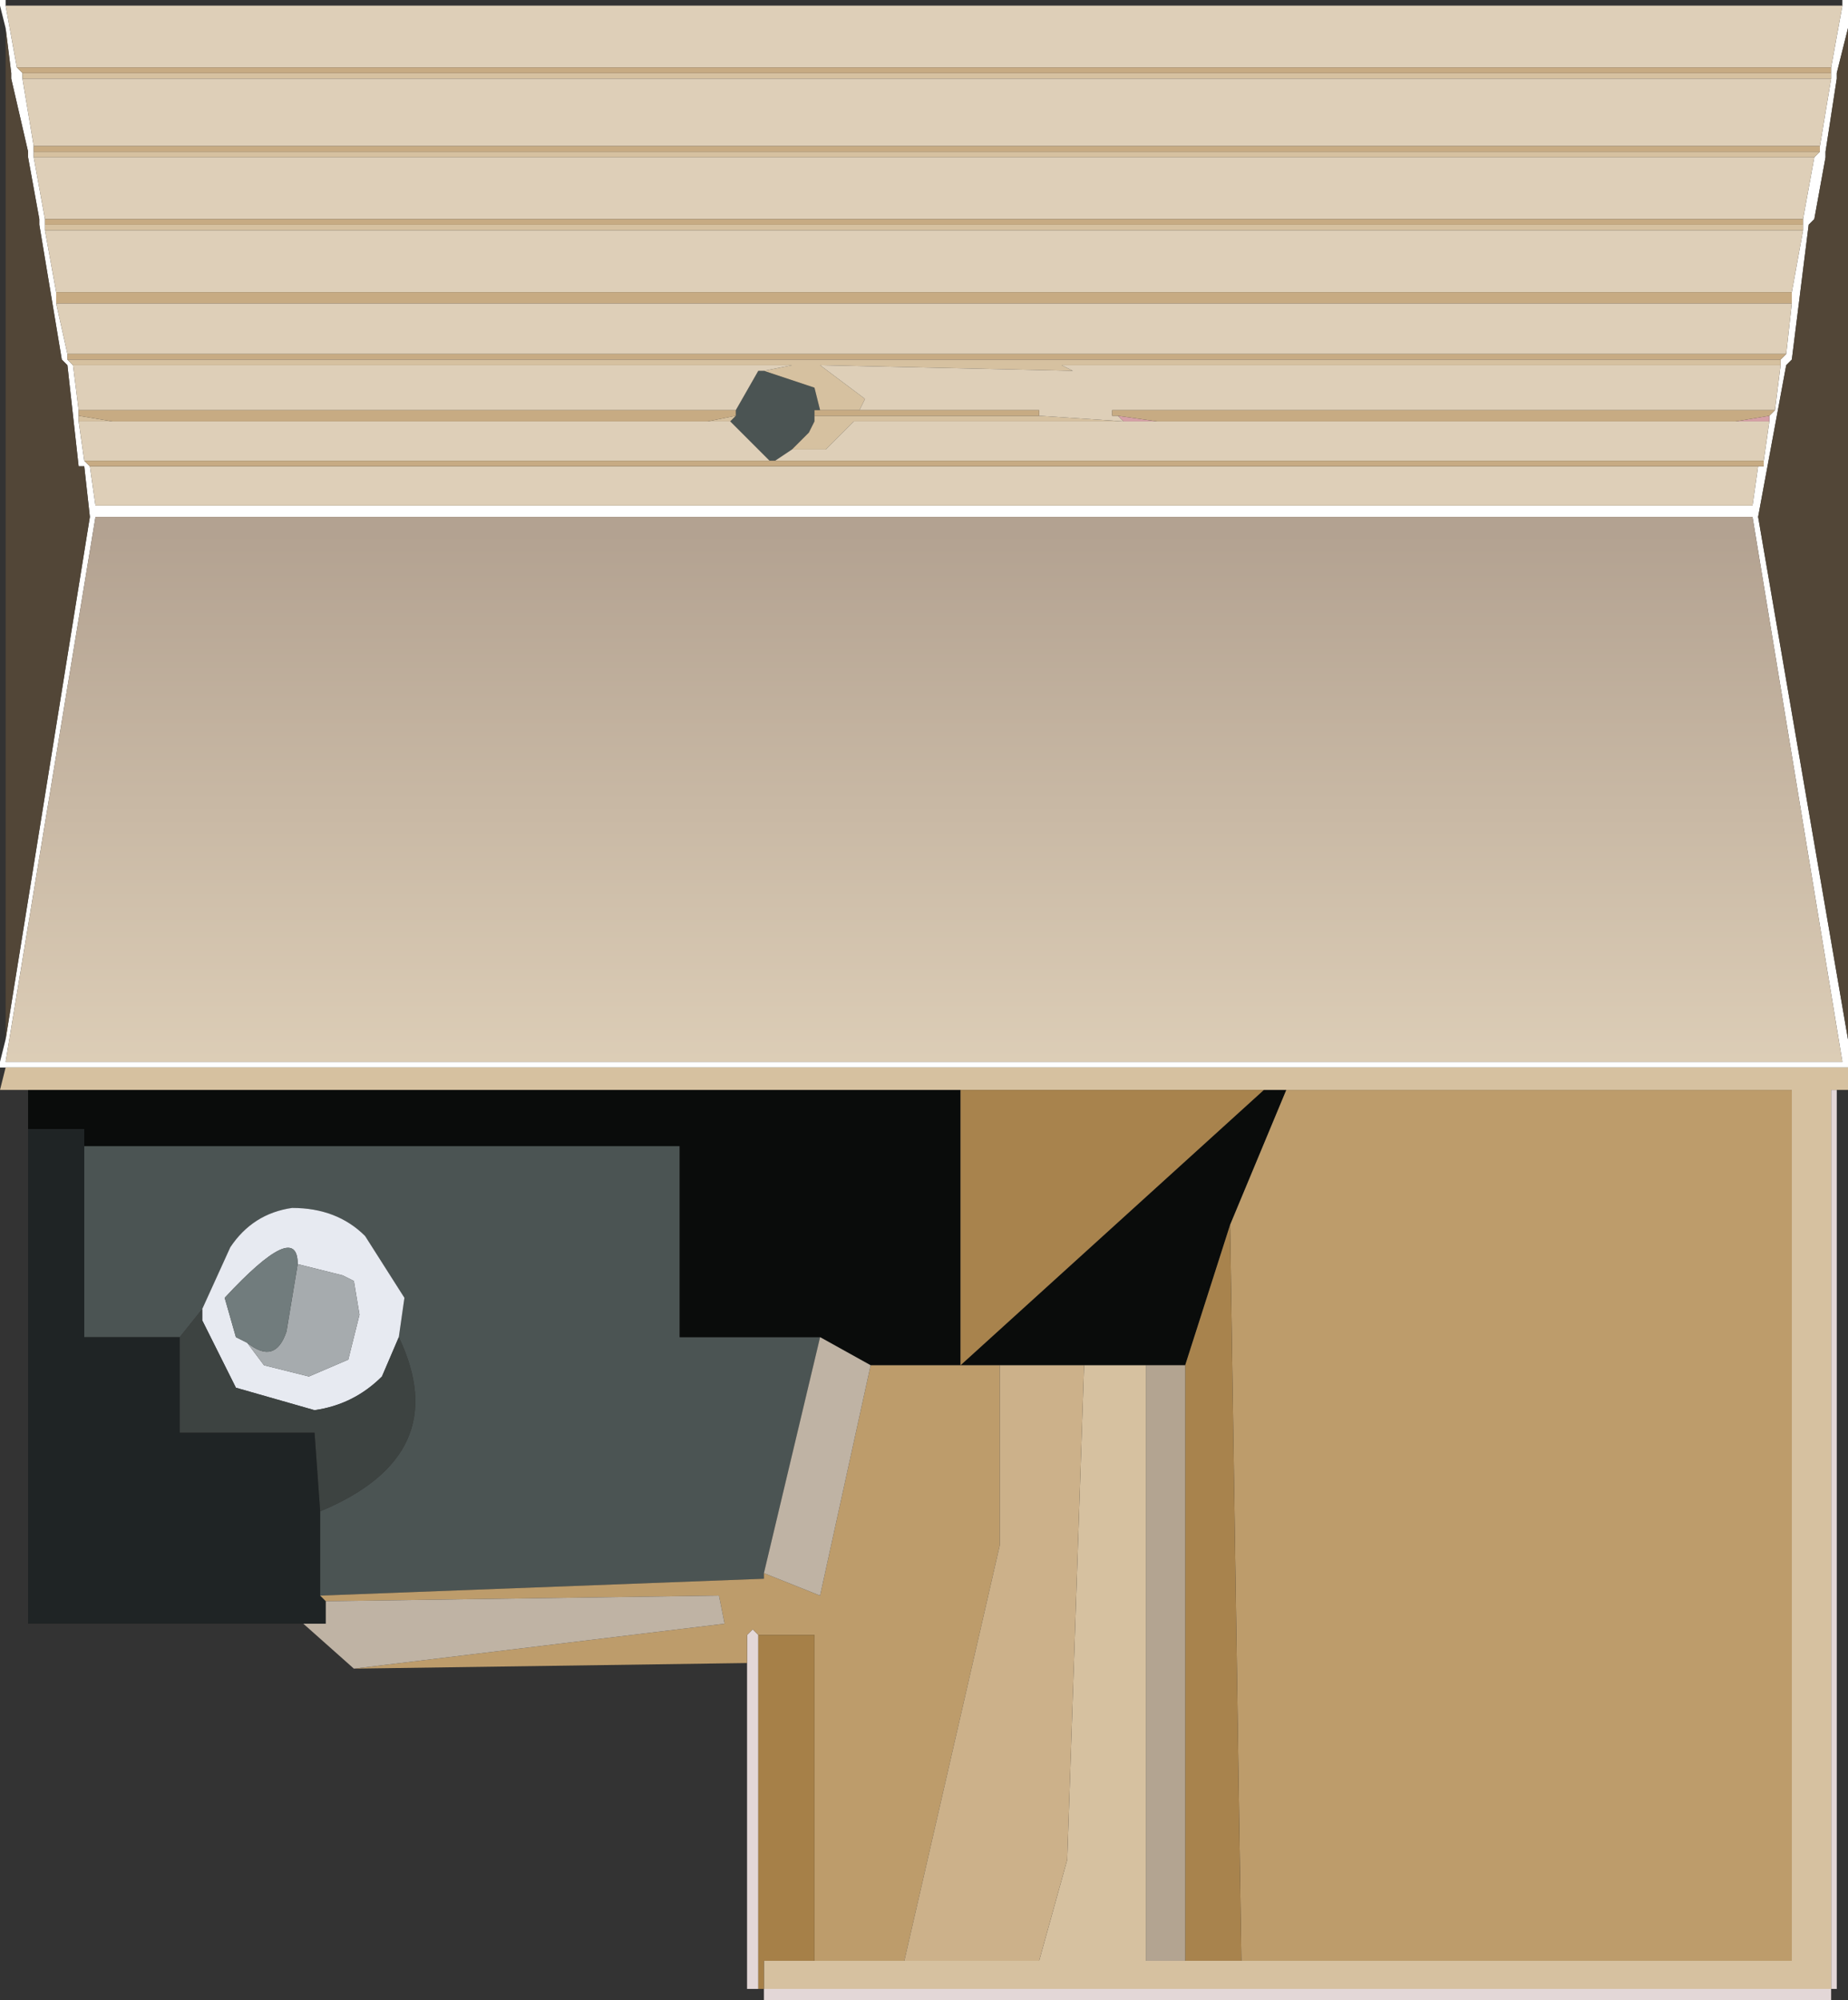 <?xml version="1.0" encoding="UTF-8" standalone="no"?>
<svg xmlns:ffdec="https://www.free-decompiler.com/flash" xmlns:xlink="http://www.w3.org/1999/xlink" ffdec:objectType="shape" height="17.8px" width="16.45px" xmlns="http://www.w3.org/2000/svg">
  <rect width="100%" height="100%" fill="#333333" stroke="none"/>
  <g transform="matrix(1.0, 0.0, 0.0, 1.0, 8.25, 8.9)">
    <path d="M8.2 -8.65 L8.1 -8.25 8.1 -8.2 8.0 -7.55 8.0 -7.5 7.9 -6.95 7.85 -6.9 7.7 -5.7 7.65 -5.65 7.4 -4.3 8.2 0.35 8.2 0.6 -8.2 0.6 -8.25 0.6 -8.25 0.55 -8.2 0.35 -7.45 -4.3 -7.5 -4.75 -7.55 -4.75 -7.65 -5.65 -7.7 -5.7 -7.9 -6.9 -7.9 -6.95 -8.0 -7.5 -8.0 -7.55 -8.15 -8.2 -8.15 -8.25 -8.2 -8.65 -8.25 -8.85 -8.25 -8.9 -8.2 -8.9 -8.2 -8.85 -8.1 -8.3 -8.05 -8.25 -8.05 -8.2 -7.95 -7.6 -7.95 -7.55 -7.95 -7.5 -7.85 -6.95 -7.85 -6.9 -7.85 -6.85 -7.75 -6.3 -7.75 -6.2 -7.65 -5.75 -7.65 -5.7 -7.6 -5.65 -7.55 -5.25 -7.55 -5.2 -7.55 -5.15 -7.5 -4.8 -7.45 -4.75 -7.4 -4.4 7.35 -4.4 7.4 -4.75 7.45 -4.75 7.45 -4.8 7.5 -5.15 7.5 -5.2 7.55 -5.25 7.6 -5.65 7.6 -5.7 7.65 -5.75 7.7 -6.2 7.7 -6.3 7.8 -6.85 7.8 -6.9 7.8 -6.95 7.9 -7.5 7.95 -7.55 7.95 -7.6 8.05 -8.2 8.05 -8.25 8.05 -8.3 8.15 -8.85 8.15 -8.9 8.2 -8.9 8.2 -8.65 M7.35 -4.3 L-7.4 -4.3 -8.2 0.55 8.15 0.55 7.35 -4.3" fill="#ffffff" fill-rule="evenodd" stroke="none"/>
    <path d="M7.5 -5.2 L7.5 -5.15 7.2 -5.15 7.5 -5.2 M2.05 -5.15 L1.75 -5.15 1.7 -5.2 2.05 -5.15" fill="#d6a0a6" fill-rule="evenodd" stroke="none"/>
    <path d="M-0.95 -5.25 L-1.0 -5.25 -1.0 -5.2 -1.0 -5.15 -1.05 -5.05 -1.2 -4.9 -1.35 -4.8 -1.4 -4.8 -1.75 -5.15 -1.7 -5.2 -1.7 -5.25 -1.5 -5.6 -1.45 -5.6 -1.0 -5.45 -0.95 -5.25 M-7.5 1.3 L-2.2 1.3 -2.2 3.0 -0.95 3.0 -1.45 5.1 -1.45 5.15 -5.4 5.3 -5.4 4.55 Q-4.2 4.05 -4.7 3.0 L-4.65 2.65 -5.0 2.1 Q-5.25 1.85 -5.65 1.85 -6.0 1.9 -6.2 2.2 L-6.45 2.75 -6.65 3.0 -7.5 3.0 -7.5 1.3" fill="#4b5453" fill-rule="evenodd" stroke="none"/>
    <path d="M-8.0 1.15 L-8.0 0.8 0.3 0.8 0.3 3.25 3.0 0.8 3.2 0.8 2.7 2.0 2.3 3.25 1.95 3.25 1.4 3.25 0.65 3.25 0.3 3.25 -0.5 3.25 -0.95 3.0 -2.2 3.0 -2.2 1.3 -7.5 1.3 -7.5 1.15 -8.0 1.15" fill="#0a0c0b" fill-rule="evenodd" stroke="none"/>
    <path d="M-6.45 2.75 L-6.2 2.2 Q-6.0 1.9 -5.65 1.85 -5.25 1.85 -5.0 2.1 L-4.65 2.65 -4.7 3.0 -4.85 3.35 Q-5.1 3.6 -5.45 3.65 L-6.15 3.45 -6.45 2.85 -6.45 2.75 M-6.05 3.05 L-5.9 3.25 -5.5 3.35 -5.15 3.2 -5.05 2.8 -5.1 2.5 -5.2 2.45 -5.6 2.35 Q-5.6 1.95 -6.25 2.65 L-6.15 3.0 -6.05 3.05" fill="#e7eaf1" fill-rule="evenodd" stroke="none"/>
    <path d="M-1.45 8.8 L8.05 8.8 8.05 0.8 8.1 0.8 8.1 8.8 8.05 8.8 8.05 8.9 -1.45 8.9 -1.45 8.8 M-1.5 8.8 L-1.6 8.8 -1.6 5.9 -1.6 5.65 -1.55 5.6 -1.5 5.65 -1.5 8.8" fill="#e3d7d7" fill-rule="evenodd" stroke="none"/>
    <path d="M-4.7 3.0 Q-4.2 4.05 -5.4 4.55 L-5.45 3.85 -6.65 3.85 -6.65 3.0 -6.45 2.75 -6.45 2.85 -6.15 3.45 -5.45 3.65 Q-5.1 3.6 -4.85 3.35 L-4.7 3.0" fill="#3d4341" fill-rule="evenodd" stroke="none"/>
    <path d="M-5.55 5.55 L-8.0 5.55 -8.0 1.15 -7.5 1.15 -7.5 1.3 -7.5 3.0 -6.65 3.0 -6.65 3.85 -5.45 3.85 -5.4 4.55 -5.4 5.3 -5.35 5.35 -5.35 5.55 -5.55 5.55" fill="#1f2425" fill-rule="evenodd" stroke="none"/>
    <path d="M-6.05 3.05 Q-5.8 3.25 -5.7 2.95 L-5.6 2.35 -5.2 2.45 -5.1 2.5 -5.05 2.8 -5.15 3.2 -5.5 3.35 -5.9 3.25 -6.05 3.05" fill="#a6abae" fill-rule="evenodd" stroke="none"/>
    <path d="M-5.6 2.35 L-5.7 2.95 Q-5.8 3.25 -6.05 3.05 L-6.15 3.0 -6.25 2.65 Q-5.6 1.95 -5.6 2.35" fill="#717c7d" fill-rule="evenodd" stroke="none"/>
    <path d="M-1.6 5.9 L-5.1 5.95 -1.8 5.55 -1.85 5.3 -5.35 5.35 -5.4 5.3 -1.45 5.15 -1.45 5.1 -0.95 5.3 -0.5 3.25 0.3 3.25 0.65 3.25 0.65 4.85 -0.2 8.55 -1.0 8.55 -1.0 5.65 -1.5 5.65 -1.55 5.6 -1.6 5.65 -1.6 5.9 M2.7 2.0 L3.2 0.8 7.7 0.8 7.7 8.55 2.8 8.55 2.7 2.0" fill="#bd9c6b" fill-rule="evenodd" stroke="none"/>
    <path d="M8.05 -8.25 L8.05 -8.2 -8.05 -8.2 -8.05 -8.25 8.05 -8.25 M7.95 -7.55 L7.9 -7.5 -7.95 -7.5 -7.95 -7.55 7.95 -7.55 M7.8 -6.9 L7.8 -6.85 -7.85 -6.85 -7.85 -6.9 7.8 -6.9 M7.6 -5.7 L7.6 -5.65 1.2 -5.65 1.3 -5.6 -0.95 -5.65 -0.55 -5.35 -0.6 -5.25 -0.95 -5.25 -1.0 -5.45 -1.45 -5.6 -1.2 -5.65 -7.6 -5.65 -7.65 -5.7 7.6 -5.7 M-7.55 -5.15 L-7.55 -5.2 -7.25 -5.15 -7.55 -5.15 M-8.2 0.6 L8.2 0.6 8.2 0.8 8.1 0.8 8.05 0.8 8.05 8.8 -1.45 8.8 -1.45 8.55 -1.0 8.55 -0.2 8.55 1.0 8.55 1.25 7.65 1.4 3.25 1.95 3.25 1.95 8.55 2.3 8.55 2.8 8.55 7.7 8.55 7.7 0.8 3.2 0.8 3.0 0.8 0.3 0.8 -8.0 0.8 -8.25 0.8 -8.2 0.6 M-1.0 -5.2 L1.0 -5.2 1.75 -5.15 -0.65 -5.15 -0.9 -4.9 -1.2 -4.9 -1.05 -5.05 -1.0 -5.15 -1.0 -5.2 M-1.95 -5.15 L-1.7 -5.2 -1.75 -5.15 -1.95 -5.15" fill="#d6c1a0" fill-rule="evenodd" stroke="none"/>
    <path d="M3.0 0.8 L0.3 3.25 0.3 0.8 3.0 0.8 M2.3 3.25 L2.7 2.0 2.8 8.55 2.3 8.55 2.3 3.25" fill="#a8834d" fill-rule="evenodd" stroke="none"/>
    <path d="M0.65 3.25 L1.4 3.25 1.25 7.65 1.0 8.55 -0.2 8.55 0.65 4.85 0.65 3.25" fill="#ccb18a" fill-rule="evenodd" stroke="none"/>
    <path d="M-1.45 8.8 L-1.5 8.8 -1.5 5.65 -1.0 5.65 -1.0 8.55 -1.45 8.55 -1.45 8.8" fill="#a68048" fill-rule="evenodd" stroke="none"/>
    <path d="M7.35 -4.3 L8.15 0.55 -8.2 0.55 -7.4 -4.3 7.35 -4.3" fill="url(#gradient0)" fill-rule="evenodd" stroke="none"/>
    <path d="M8.15 -8.85 L8.05 -8.3 -8.1 -8.3 -8.2 -8.85 8.15 -8.85 M8.05 -8.2 L7.95 -7.6 -7.95 -7.6 -8.05 -8.2 8.05 -8.2 M7.9 -7.5 L7.8 -6.95 -7.85 -6.95 -7.95 -7.5 7.9 -7.5 M7.8 -6.85 L7.7 -6.3 -0.4 -6.3 -0.45 -6.3 -7.75 -6.3 -7.85 -6.85 7.8 -6.85 M7.7 -6.2 L7.65 -5.75 -7.65 -5.75 -7.75 -6.2 7.7 -6.2 M7.6 -5.65 L7.55 -5.25 1.65 -5.25 1.65 -5.2 1.7 -5.2 1.75 -5.15 2.05 -5.15 7.2 -5.15 7.5 -5.15 7.45 -4.8 -1.35 -4.8 -1.2 -4.9 -0.9 -4.9 -0.65 -5.15 1.75 -5.15 1.0 -5.2 1.0 -5.25 -0.6 -5.25 -0.55 -5.35 -0.95 -5.65 1.3 -5.6 1.2 -5.65 7.6 -5.65 M7.4 -4.75 L7.35 -4.4 -7.4 -4.4 -7.45 -4.75 7.4 -4.75 M-7.5 -4.8 L-7.55 -5.15 -7.25 -5.15 -1.95 -5.15 -1.75 -5.15 -1.4 -4.8 -7.5 -4.8 M-7.55 -5.25 L-7.6 -5.65 -1.2 -5.65 -1.45 -5.6 -1.5 -5.6 -1.7 -5.25 -7.55 -5.25" fill="#decfb8" fill-rule="evenodd" stroke="none"/>
    <path d="M8.05 -8.3 L8.05 -8.25 -8.05 -8.25 -8.1 -8.3 8.05 -8.3 M7.95 -7.6 L7.95 -7.55 -7.95 -7.55 -7.95 -7.6 7.95 -7.6 M7.8 -6.95 L7.8 -6.9 -7.85 -6.9 -7.85 -6.95 7.8 -6.95 M7.7 -6.3 L7.7 -6.2 -7.75 -6.2 -7.75 -6.3 -0.45 -6.3 -0.4 -6.3 7.7 -6.3 M7.65 -5.75 L7.6 -5.7 -7.65 -5.7 -7.65 -5.75 7.65 -5.75 M7.55 -5.25 L7.5 -5.2 7.2 -5.15 2.05 -5.15 1.7 -5.2 1.65 -5.2 1.65 -5.25 7.55 -5.25 M7.45 -4.8 L7.45 -4.75 7.4 -4.75 -7.45 -4.75 -7.5 -4.8 -1.4 -4.8 -1.35 -4.8 7.45 -4.8 M-7.55 -5.2 L-7.55 -5.25 -1.7 -5.25 -1.7 -5.2 -1.95 -5.15 -7.25 -5.15 -7.55 -5.2 M-0.6 -5.25 L1.0 -5.25 1.0 -5.2 -1.0 -5.2 -1.0 -5.25 -0.95 -5.25 -0.6 -5.25" fill="#c7ab83" fill-rule="evenodd" stroke="none"/>
    <path d="M8.2 0.35 L7.4 -4.3 7.65 -5.65 7.7 -5.7 7.85 -6.9 7.9 -6.95 8.0 -7.5 8.0 -7.55 8.1 -8.2 8.1 -8.25 8.2 -8.65 8.2 0.35 M-8.2 -8.65 L-8.15 -8.25 -8.15 -8.2 -8.0 -7.55 -8.0 -7.5 -7.9 -6.95 -7.9 -6.9 -7.7 -5.7 -7.65 -5.65 -7.55 -4.75 -7.5 -4.75 -7.45 -4.3 -8.2 0.35 -8.2 -8.65" fill="#524637" fill-rule="evenodd" stroke="none"/>
    <path d="M1.95 3.25 L2.3 3.25 2.3 8.55 1.95 8.55 1.95 3.25" fill="#b3a491" fill-rule="evenodd" stroke="none"/>
    <path d="M-5.1 5.95 L-5.55 5.55 -5.35 5.55 -5.35 5.35 -1.85 5.3 -1.8 5.55 -5.1 5.95 M-0.95 3.0 L-0.5 3.25 -0.95 5.3 -1.45 5.1 -0.95 3.0" fill="#bfb3a4" fill-rule="evenodd" stroke="none"/>
  </g>
  <defs>
    <linearGradient gradientTransform="matrix(0.0, 0.003, -0.003, 0.0, 3.9, -1.7)" gradientUnits="userSpaceOnUse" id="gradient0" spreadMethod="pad" x1="-819.2" x2="819.2">
      <stop offset="0.0" stop-color="#b3a291"/>
      <stop offset="1.0" stop-color="#decfb8"/>
    </linearGradient>
  </defs>
</svg>
